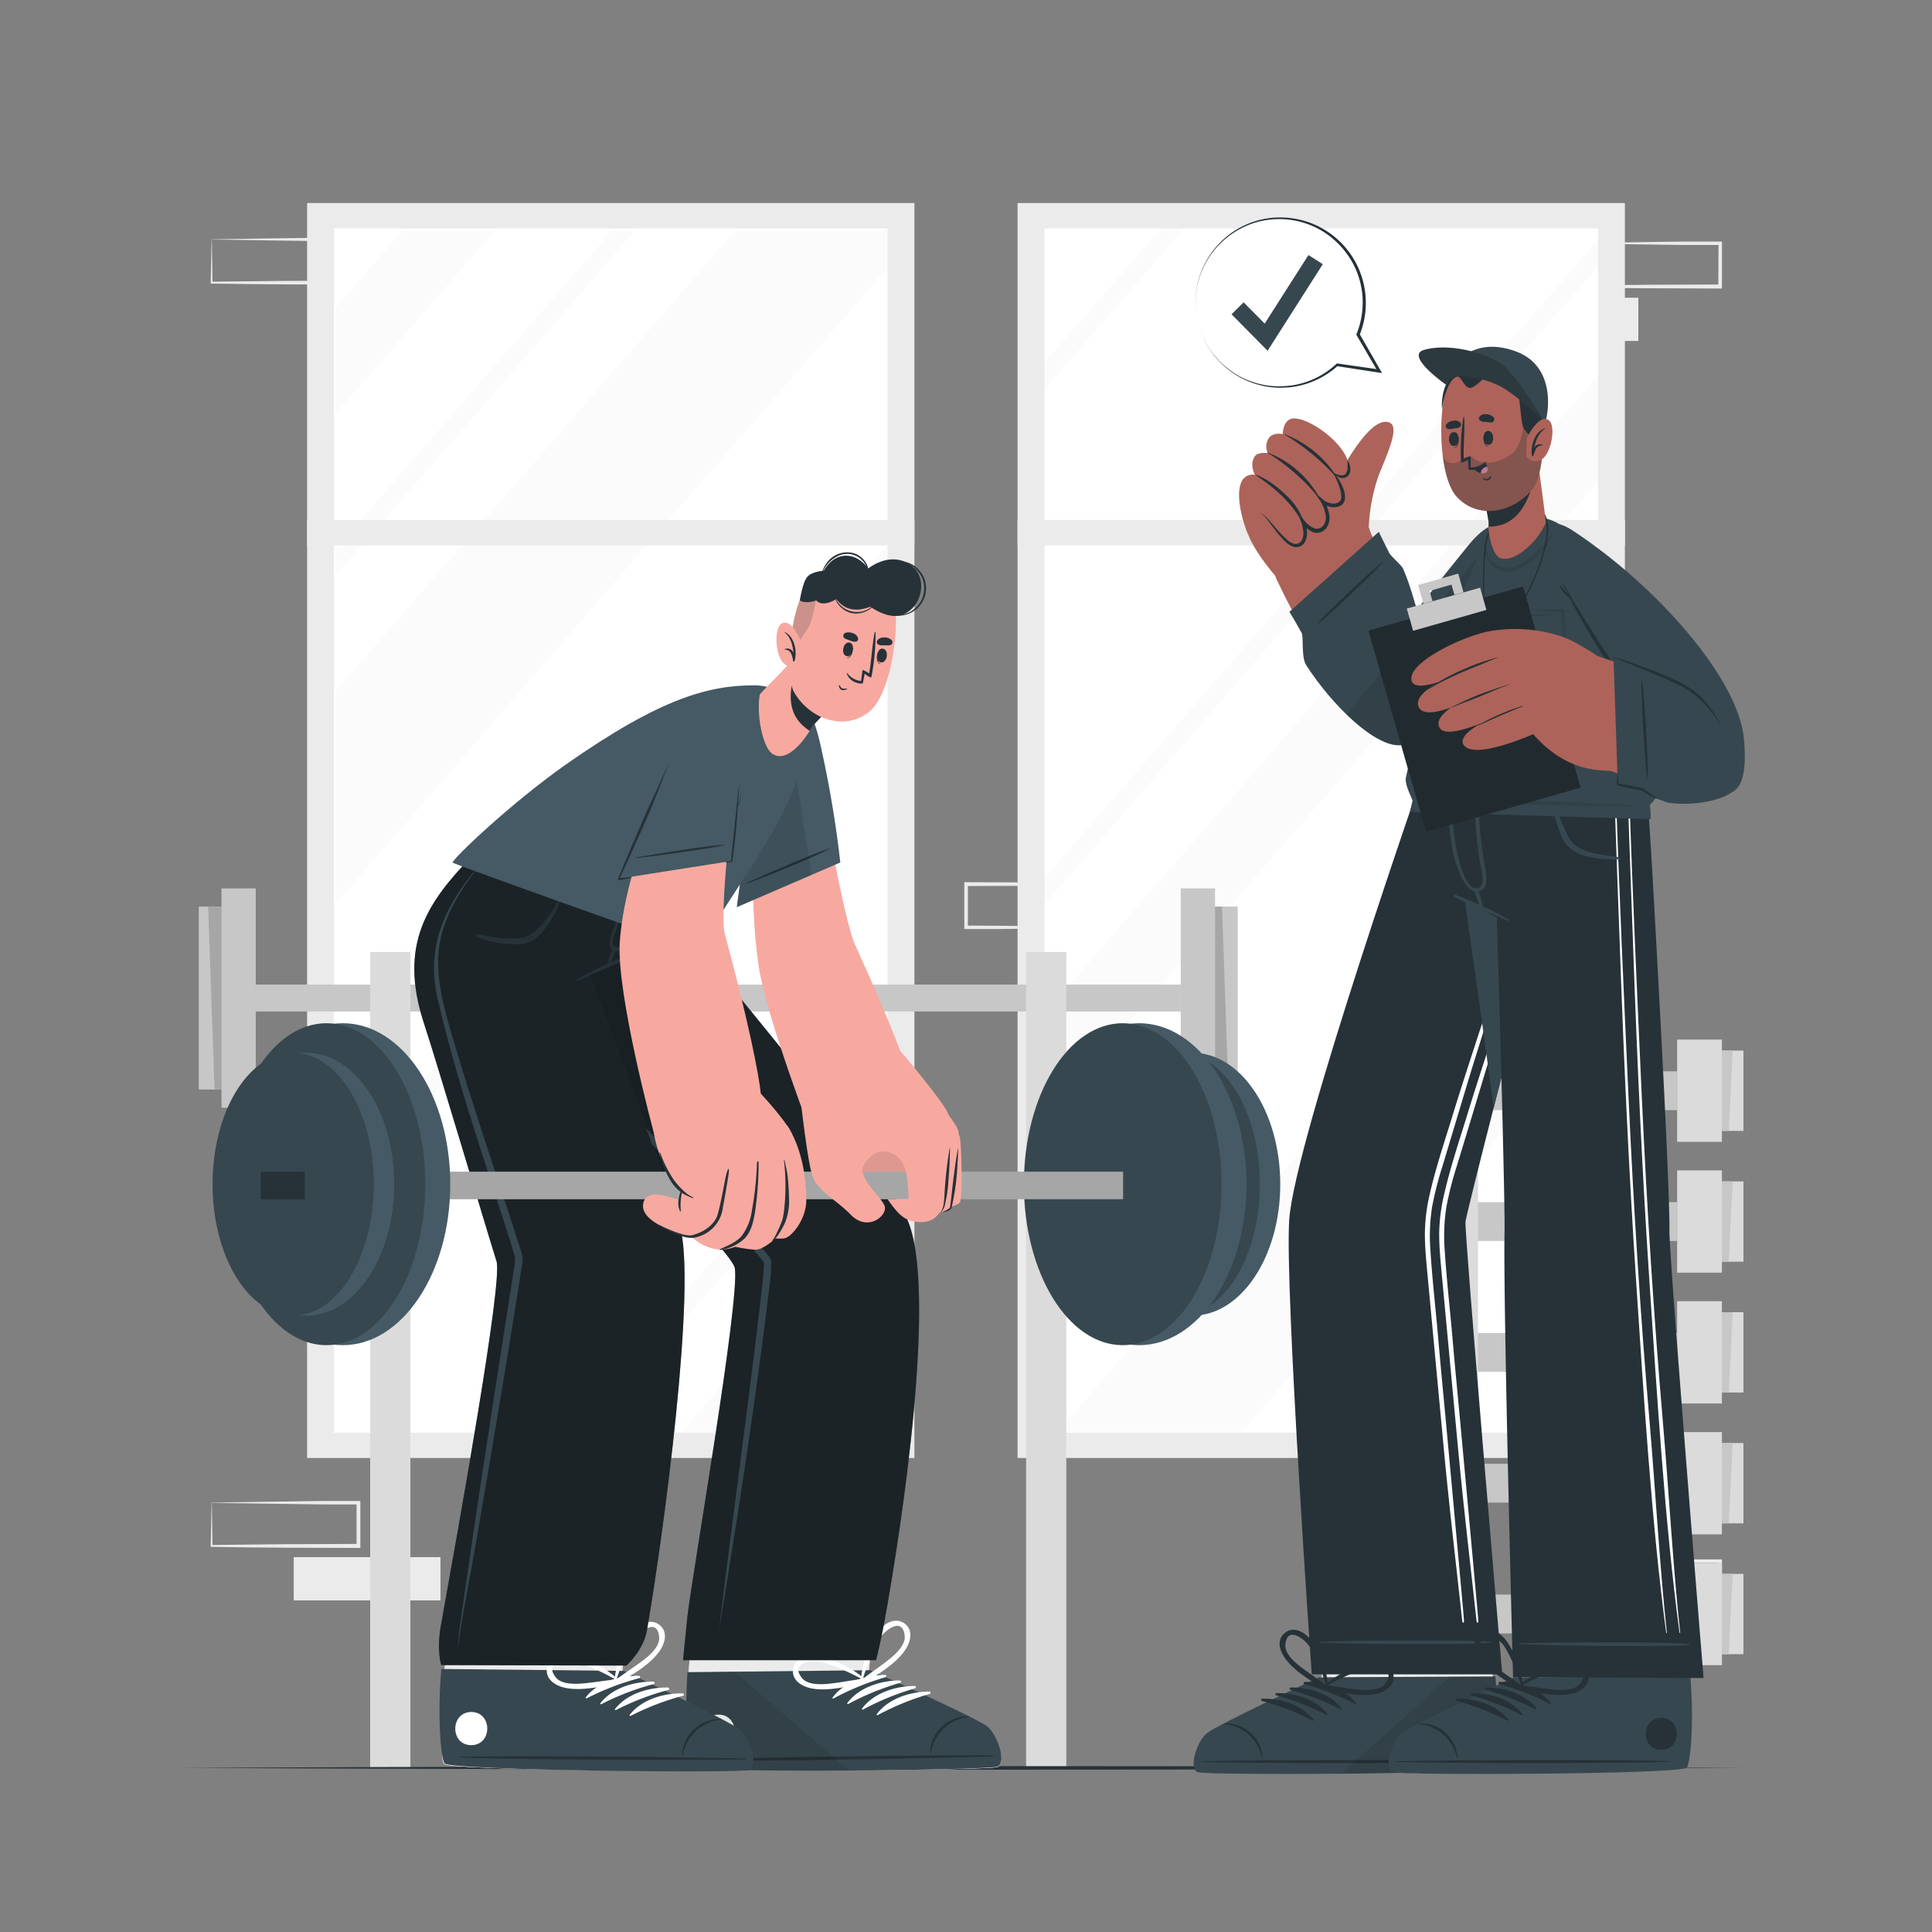 <svg xmlns="http://www.w3.org/2000/svg" viewBox="0 0 500 500"><rect x="0" y="0" width="500" height="500" fill="#808080" stroke="none"/><g id="freepik--background-complete--inject-211"><rect x="386.01" y="77.05" width="37.98" height="11.19" transform="translate(810.01 165.29) rotate(180)" style="fill:#ebebeb"></rect><path d="M407.2,62.94c6.33-.1,22.29-.36,28.41-.42l9.57,0h.46v.46l0,11.19v.5h-.5l-19-.07c-4.73,0-14.26-.14-19-.21H407v-.22l.22-11.19Zm0,0,.23,11.19-.23-.23c4.74-.06,14.26-.16,19-.2l19-.07-.5.5.05-11.19.45.46-9.41,0c-6-.06-22.34-.31-28.57-.41Z" style="fill:#ebebeb"></path><path d="M364.82,62.94c6.33-.1,22.3-.36,28.41-.42l9.58,0h.45v.46l0,11.19v.5h-.5l-19-.07c-4.73,0-14.27-.14-19-.21h-.23v-.22l.22-11.19Zm0,0,.23,11.19-.23-.23c4.74-.06,14.26-.16,19-.2l19-.07-.5.5,0-11.19.46.46-9.42,0c-6-.06-22.34-.31-28.57-.41Z" style="fill:#ebebeb"></path><path d="M54.82,61.94c6.32-.1,22.29-.36,28.4-.42l9.58,0h.46v.46l0,11.19v.5h-.5l-19-.07c-4.73,0-14.26-.14-19-.21h-.23v-.22l.23-11.19Zm0,0L55,73.13l-.22-.23c4.74-.06,14.25-.16,19-.2l19-.07-.5.5,0-11.19.46.46-9.42,0c-6-.06-22.34-.31-28.56-.41Z" style="fill:#ebebeb"></path><rect x="76" y="402.99" width="37.98" height="11.19" transform="translate(189.99 817.17) rotate(180)" style="fill:#ebebeb"></rect><path d="M54.82,388.88c6.32-.1,22.29-.36,28.4-.42l9.58,0h.46v.46l0,11.19v.5h-.5l-19-.07c-4.73,0-14.26-.14-19-.21h-.23v-.22l.23-11.19Zm0,0L55,400.07l-.22-.23c4.74-.06,14.25-.16,19-.2l19-.07-.5.5,0-11.19.46.46-9.42,0c-6-.06-22.34-.31-28.56-.41Z" style="fill:#ebebeb"></path><path d="M407.2,404c6.33-.11,22.29-.36,28.41-.42l9.57,0h.46V404l0,11.19v.5h-.5l-19-.06c-4.73-.05-14.26-.14-19-.21H407v-.22L407.2,404Zm0,0,.23,11.19-.23-.23c4.74-.07,14.26-.16,19-.2l19-.07-.5.5.05-11.19.45.45-9.41,0c-6-.06-22.34-.32-28.57-.41Z" style="fill:#ebebeb"></path><rect x="137.67" y="166.93" width="37.98" height="11.19" transform="translate(313.32 345.06) rotate(180)" style="fill:#ebebeb"></rect><rect x="271.19" y="214.73" width="37.98" height="11.19" style="fill:#ebebeb"></rect><path d="M288,240c-6.33.1-22.29.36-28.41.42l-9.57,0h-.46V240l0-11.19v-.5H250l19,.07c4.72,0,14.26.14,19,.21h.23v.22L288,240Zm0,0-.23-11.19.23.23c-4.74.06-14.26.16-19,.2l-19,.07.49-.5,0,11.19-.45-.46,9.41.05c6,.06,22.34.31,28.57.41Z" style="fill:#ebebeb"></path><rect x="79.48" y="52.55" width="157.17" height="324.78" style="fill:#ebebeb"></rect><rect x="86.43" y="59.12" width="143.27" height="311.65" style="fill:#fff"></rect><rect x="79.48" y="134.58" width="157.17" height="6.57" style="fill:#ebebeb"></rect><rect x="263.35" y="52.55" width="157.17" height="324.78" style="fill:#ebebeb"></rect><rect x="270.31" y="59.12" width="143.27" height="311.65" style="fill:#fff"></rect><rect x="263.35" y="134.57" width="157.17" height="6.58" style="fill:#ebebeb"></rect><g style="opacity:0.2"><polygon points="229.69 59.54 229.69 69.27 86.88 233.88 86.88 178.9 190.44 59.54 229.69 59.54" style="fill:#ebebeb"></polygon><polygon points="413.57 209.38 413.57 264.36 321.26 370.77 273.56 370.77 413.57 209.38" style="fill:#ebebeb"></polygon><polygon points="229.69 309.17 229.69 336.66 200.09 370.77 176.25 370.77 229.69 309.17" style="fill:#ebebeb"></polygon><polygon points="413.57 97.24 413.57 124.73 405.04 134.57 399.32 141.15 270.31 289.85 263.36 297.86 263.36 270.37 270.31 262.36 375.48 141.15 381.19 134.57 413.57 97.24" style="fill:#ebebeb"></polygon><polygon points="128.14 59.55 86.88 107.13 86.88 79.62 104.29 59.55 128.14 59.55" style="fill:#ebebeb"></polygon><polygon points="86.88 305.75 229.69 141.12 229.69 147.99 86.88 312.6 86.88 305.75" style="fill:#ebebeb"></polygon><polygon points="306.44 59.12 270.31 100.75 270.31 93.88 300.46 59.12 306.44 59.12" style="fill:#ebebeb"></polygon><polygon points="229.69 274.03 229.69 280.89 151.72 370.77 145.76 370.77 229.69 274.03" style="fill:#ebebeb"></polygon><polygon points="413.57 62.08 413.57 68.96 356.64 134.57 350.94 141.15 270.31 234.09 263.36 242.1 263.36 235.23 270.31 227.22 344.98 141.15 350.69 134.57 413.57 62.08" style="fill:#ebebeb"></polygon><polygon points="413.57 345.58 413.57 352.45 397.69 370.77 391.71 370.77 413.57 345.58" style="fill:#ebebeb"></polygon><polygon points="164.44 59.55 86.88 148.97 86.88 142.09 158.5 59.55 164.44 59.55" style="fill:#ebebeb"></polygon></g><rect x="66.19" y="254.81" width="239.39" height="6.96" style="fill:#c7c7c7"></rect><rect x="57.32" y="229.92" width="8.87" height="56.75" style="fill:#c7c7c7"></rect><rect x="51.45" y="234.62" width="5.87" height="47.34" style="fill:#c7c7c7"></rect><polygon points="57.32 281.96 55.53 281.96 53.85 234.62 57.32 234.62 57.32 281.96" style="fill:#a6a6a6"></polygon><rect x="305.58" y="229.92" width="8.87" height="56.75" transform="translate(620.03 516.58) rotate(180)" style="fill:#c7c7c7"></rect><rect x="314.45" y="234.62" width="5.87" height="47.34" transform="translate(634.77 516.58) rotate(180)" style="fill:#c7c7c7"></rect><polygon points="314.45 234.62 316.24 234.62 317.92 281.96 314.45 281.96 314.45 234.62" style="fill:#a6a6a6"></polygon><rect x="95.8" y="246.38" width="10.41" height="210.98" style="fill:#dbdbdb"></rect><rect x="265.55" y="246.38" width="10.41" height="210.98" style="fill:#dbdbdb"></rect><rect x="357.73" y="269.05" width="11.59" height="26.47" style="fill:#dbdbdb"></rect><rect x="352.16" y="271.89" width="5.57" height="20.78" style="fill:#dbdbdb"></rect><polygon points="357.73 271.89 357.73 292.68 354.95 292.68 355.97 271.89 357.73 271.89" style="fill:#c7c7c7"></polygon><rect x="434.05" y="269.05" width="11.59" height="26.47" transform="translate(879.68 564.56) rotate(180)" style="fill:#dbdbdb"></rect><rect x="445.64" y="271.89" width="5.57" height="20.78" transform="translate(896.84 564.56) rotate(180)" style="fill:#dbdbdb"></rect><polygon points="445.63 292.67 445.63 271.88 448.42 271.88 447.4 292.67 445.63 292.67" style="fill:#c7c7c7"></polygon><rect x="369.32" y="277.26" width="64.73" height="10.05" style="fill:#c7c7c7"></rect><rect x="357.73" y="302.9" width="11.59" height="26.47" style="fill:#dbdbdb"></rect><rect x="352.16" y="305.74" width="5.57" height="20.78" style="fill:#dbdbdb"></rect><polygon points="357.73 305.75 357.73 326.53 354.95 326.53 355.97 305.75 357.73 305.75" style="fill:#c7c7c7"></polygon><rect x="434.05" y="302.9" width="11.59" height="26.47" transform="translate(879.68 632.27) rotate(180)" style="fill:#dbdbdb"></rect><rect x="445.64" y="305.74" width="5.57" height="20.78" transform="translate(896.84 632.27) rotate(180)" style="fill:#dbdbdb"></rect><polygon points="445.63 326.52 445.63 305.74 448.42 305.74 447.4 326.52 445.63 326.52" style="fill:#c7c7c7"></polygon><rect x="369.32" y="311.11" width="64.73" height="10.05" style="fill:#c7c7c7"></rect><rect x="357.73" y="336.76" width="11.59" height="26.47" style="fill:#dbdbdb"></rect><rect x="352.16" y="339.6" width="5.57" height="20.78" style="fill:#dbdbdb"></rect><polygon points="357.73 339.6 357.73 360.39 354.95 360.39 355.97 339.6 357.73 339.6" style="fill:#c7c7c7"></polygon><rect x="434.05" y="336.76" width="11.59" height="26.47" transform="translate(879.68 699.98) rotate(180)" style="fill:#dbdbdb"></rect><rect x="445.64" y="339.6" width="5.57" height="20.78" transform="translate(896.84 699.98) rotate(180)" style="fill:#dbdbdb"></rect><polygon points="445.63 360.38 445.63 339.6 448.42 339.6 447.4 360.38 445.63 360.38" style="fill:#c7c7c7"></polygon><rect x="369.32" y="344.97" width="64.73" height="10.05" style="fill:#c7c7c7"></rect><rect x="357.73" y="370.61" width="11.59" height="26.47" style="fill:#dbdbdb"></rect><rect x="352.16" y="373.46" width="5.57" height="20.78" style="fill:#dbdbdb"></rect><polygon points="357.73 373.46 357.73 394.24 354.95 394.24 355.97 373.46 357.73 373.46" style="fill:#c7c7c7"></polygon><rect x="434.05" y="370.61" width="11.59" height="26.47" transform="translate(879.68 767.7) rotate(180)" style="fill:#dbdbdb"></rect><rect x="445.64" y="373.46" width="5.57" height="20.78" transform="translate(896.84 767.7) rotate(180)" style="fill:#dbdbdb"></rect><polygon points="445.63 394.24 445.63 373.45 448.42 373.45 447.4 394.24 445.63 394.24" style="fill:#c7c7c7"></polygon><rect x="369.32" y="378.82" width="64.73" height="10.05" style="fill:#c7c7c7"></rect><rect x="357.73" y="404.47" width="11.59" height="26.47" style="fill:#dbdbdb"></rect><rect x="352.16" y="407.31" width="5.57" height="20.78" style="fill:#dbdbdb"></rect><polygon points="357.73 407.31 357.73 428.1 354.95 428.1 355.97 407.31 357.73 407.31" style="fill:#c7c7c7"></polygon><rect x="434.05" y="404.47" width="11.59" height="26.47" transform="translate(879.68 835.41) rotate(180)" style="fill:#dbdbdb"></rect><rect x="445.64" y="407.31" width="5.57" height="20.78" transform="translate(896.84 835.41) rotate(180)" style="fill:#dbdbdb"></rect><polygon points="445.63 428.09 445.63 407.31 448.42 407.31 447.4 428.09 445.63 428.09" style="fill:#c7c7c7"></polygon><rect x="369.32" y="412.68" width="64.73" height="10.05" style="fill:#c7c7c7"></rect><rect x="373.8" y="269.53" width="8.71" height="187.83" style="fill:#dbdbdb"></rect><rect x="420.86" y="269.53" width="8.71" height="187.83" style="fill:#dbdbdb"></rect></g><g id="freepik--Floor--inject-211"><path d="M46.44,457.53c129.77-.61,275.35-.62,405.12,0-129.77.62-275.35.61-405.12,0Z" style="fill:#263238"></path></g><g id="freepik--character-2--inject-211"><path d="M311.19,458c2.4.78,70.86-.09,73.45-1.78,1-.63,1.44-10.61,1.65-22.69v-.38c0-2.49.08-5.05.08-7.65,0-.36,0-.71,0-1.07l-3.32-35.52-45.8.45,4.52,35.18,0,1.4.27,7.28,0,.75s-26.06,12.06-28.7,14.21S308.78,457.19,311.19,458Z" style="fill:#ad6359"></path><path d="M311.19,458c2.4.78,70.86-.09,73.45-1.78,1-.63,1.44-10.61,1.65-22.69v-.38c0-2.49.08-5.05.08-7.65,0-.36,0-.71,0-1.07l-44.6.11,0,1.4.27,7.28,0,.75s-26.06,12.06-28.7,14.21S308.78,457.19,311.19,458Z" style="fill:#ebebeb"></path><path d="M310,458.65c2.48.82,73.3.57,76-1.14,1-.65,2.05-11.57,1-23.64l-45.66.21s-26.19,12.23-28.95,14.43S307.54,457.83,310,458.65Z" style="fill:#37474F"></path><path d="M311,455.82c11.88-.34,59.79-.56,71.55,0,.09,0,.1.07,0,.08-11.76.58-59.67.42-71.55.1C310.77,456,310.77,455.82,311,455.82Z" style="fill:#263238"></path><path d="M317,446a9.5,9.5,0,0,1,7.11,2.87,9.28,9.28,0,0,1,2.68,6.33c0,.07-.13.07-.14,0a11,11,0,0,0-9.65-9C316.9,446.09,316.89,446,317,446Z" style="fill:#263238"></path><path d="M337.67,435.28c4.75-.08,10.27,1.58,13.24,5.45.11.16-.1.32-.25.24a65.51,65.51,0,0,0-13.07-5.1A.3.3,0,0,1,337.67,435.28Z" style="fill:#263238"></path><path d="M334,436.73c4.75-.09,10.27,1.57,13.23,5.45.12.15-.1.31-.24.24a65.54,65.54,0,0,0-13.07-5.11A.3.3,0,0,1,334,436.73Z" style="fill:#263238"></path><path d="M330.34,438.17c4.76-.08,10.27,1.58,13.24,5.45.11.15-.1.31-.24.24a65.86,65.86,0,0,0-13.08-5.11A.3.3,0,0,1,330.34,438.17Z" style="fill:#263238"></path><path d="M326.68,439.61c4.75-.08,10.27,1.58,13.24,5.45.11.15-.1.32-.25.24a65.51,65.51,0,0,0-13.07-5.1A.3.3,0,0,1,326.68,439.61Z" style="fill:#263238"></path><path d="M379.51,444.57c5.33,0,5.34,8.28,0,8.28S374.16,444.57,379.51,444.57Z" style="fill:#263238"></path><path d="M332.9,429.59c2.57,3.3,6.49,5.36,9.88,7.69a.58.58,0,0,0,.85-.38.13.13,0,0,0,.15-.14,25,25,0,0,0-4.36-12.14c-1.49-2.06-4.53-4-6.93-2S331.39,427.66,332.9,429.59Zm-.24-3.94c.46-5.17,5.13-1.22,6.17.35a26.12,26.12,0,0,1,1.75,3.2c1.09,2.28,1.84,4.67,2.7,7-1.59-1.25-3.28-2.34-4.92-3.53C336.4,431.29,332.41,428.5,332.66,425.65Z" style="fill:#263238"></path><path d="M360.64,433.67c-.38-3.1-3.92-3.76-6.42-3.27a24.88,24.88,0,0,0-11.48,5.88.14.14,0,0,0,0,.21.57.57,0,0,0,.36.86c4.06.62,8.34,1.78,12.47,1.13C358,438.1,361,436.6,360.64,433.67ZM349.47,437c-2-.25-4-.6-6-.78a74.12,74.12,0,0,1,6.77-3.29,27,27,0,0,1,3.46-1.15c1.83-.43,7.95-.12,4.75,4C356.69,438,351.87,437.33,349.47,437Z" style="fill:#263238"></path><path d="M347.11,459c18.63-.17,37.54-.66,38.9-1.53,1-.65,2.06-11.58,1-23.64l-11.74.05Z" style="opacity:0.1"></path><path d="M339.48,433.32h49.31s-9.91-115.17-9.52-117.18c.49-2.57,3.41-14.23,7.29-29.46,1.21-4.76,2.52-9.87,3.88-15.17,3.68-14.33,7.74-30,11.27-43.61C407,207.5,411.16,197,411.16,197H369.37S335,295.33,333.65,315.65C332.45,333.38,339.48,433.32,339.48,433.32Z" style="fill:#263238"></path><path d="M341.66,424.91c7.53-.16,5.37-.22,12.9-.29,3.69,0,27.91-.24,31.35.33a.08.08,0,0,1,0,.16c-3.44.57-27.66.35-31.35.31-7.53-.07-5.37-.13-12.9-.29A.11.11,0,0,1,341.66,424.91Z" style="fill:#37474f"></path><path d="M370,309.11c1.62-7.12,4-14.11,6.14-21.11,4.28-14.21,25.1-76.28,26.09-79.81.4-1.44.62-.65.1,1.17-1,3.68-18.17,56.35-22.5,70.78q-3.26,10.85-6.53,21.7a88.08,88.08,0,0,0-2.67,10.49,48.53,48.53,0,0,0-.44,11.23c.47,7.54,1.35,15.08,2,22.6s1.39,15.09,2.09,22.63q2.08,22.51,4.12,45c.17,1.9.34,3.8.48,5.71,0,.63-.39.59-.45,0-1.62-14.84-3.39-29.73-4.78-44.6s-2.77-29.58-4.15-44.37c-.34-3.72-.74-7.44-.74-11.17A46.62,46.62,0,0,1,370,309.11Z" style="fill:#fff"></path><path d="M373.74,309.11c1.62-7.12,4-14.11,6.14-21.11,4.28-14.21,25.1-76.28,26.09-79.81.4-1.44.62-.65.11,1.17C405,213,387.9,265.71,383.57,280.14Q380.31,291,377,301.84a88.08,88.08,0,0,0-2.67,10.49,48.53,48.53,0,0,0-.44,11.23c.48,7.54,1.35,15.08,2,22.6s1.39,15.09,2.09,22.63q2.08,22.51,4.12,45c.17,1.9.34,3.8.49,5.71,0,.63-.4.59-.46,0-1.62-14.84-3.39-29.73-4.78-44.6s-2.77-29.58-4.15-44.37c-.34-3.72-.74-7.44-.74-11.17A46.62,46.62,0,0,1,373.74,309.11Z" style="fill:#fff"></path><path d="M374.11,197c2.9,22.45,8.42,59.19,12.45,89.72,9.43-37,24.6-89.71,24.6-89.71Z" style="fill:#37474f"></path><path d="M362.18,458.63c2.4.78,70.87.16,73.46-1.52,1-.63,1.48-10.61,1.73-22.69v-.37c.06-2.49.1-5.06.11-7.65,0-.36,0-.72,0-1.08.17-17.43-1.09-35.51-1.09-35.51l-44.75.28,1.24,35.19.05,1.39.25,7.28,0,.75s-26.1,12-28.76,14.11S359.78,457.85,362.18,458.63Z" style="fill:#ad6359"></path><path d="M362.18,458.63c2.4.78,70.87.16,73.46-1.52,1-.63,1.48-10.61,1.73-22.69v-.37c.06-2.49.1-5.06.11-7.65,0-.36,0-.72,0-1.08l-44.6,0,.05,1.39.25,7.28,0,.75s-26.1,12-28.76,14.11S359.78,457.85,362.18,458.63Z" style="fill:#ebebeb"></path><path d="M360.45,458.65c2.48.82,73.3.57,76-1.14,1-.65,2.05-11.57,1-23.64l-45.66.21s-26.19,12.23-28.95,14.43S358,457.83,360.45,458.65Z" style="fill:#37474F"></path><path d="M361.45,455.82c11.88-.34,59.79-.56,71.55,0,.09,0,.1.07,0,.08-11.76.58-59.67.42-71.55.1C361.2,456,361.2,455.82,361.45,455.82Z" style="fill:#263238"></path><path d="M367.42,446a9.5,9.5,0,0,1,7.11,2.87,9.28,9.28,0,0,1,2.68,6.33c0,.07-.13.07-.14,0a11,11,0,0,0-9.65-9C367.33,446.09,367.32,446,367.42,446Z" style="fill:#263238"></path><path d="M388.1,435.28c4.75-.08,10.27,1.58,13.24,5.45.11.16-.1.32-.25.24a65.51,65.51,0,0,0-13.07-5.1A.3.3,0,0,1,388.1,435.28Z" style="fill:#263238"></path><path d="M384.44,436.73c4.75-.09,10.27,1.57,13.23,5.45.12.15-.1.31-.24.24a65.54,65.54,0,0,0-13.07-5.11A.3.3,0,0,1,384.44,436.73Z" style="fill:#263238"></path><path d="M380.77,438.17c4.76-.08,10.27,1.58,13.24,5.45.11.15-.1.31-.24.24a65.86,65.86,0,0,0-13.08-5.11A.3.3,0,0,1,380.77,438.17Z" style="fill:#263238"></path><path d="M377.11,439.61c4.75-.08,10.27,1.58,13.24,5.45.11.15-.1.32-.25.24A65.51,65.51,0,0,0,377,440.2.3.3,0,0,1,377.11,439.61Z" style="fill:#263238"></path><path d="M429.94,444.57c5.33,0,5.34,8.28,0,8.28S424.59,444.57,429.94,444.57Z" style="fill:#263238"></path><path d="M383.33,429.59c2.57,3.3,6.49,5.36,9.88,7.69a.58.58,0,0,0,.85-.38c.08,0,.16,0,.15-.14a25,25,0,0,0-4.36-12.14c-1.49-2.06-4.53-4-6.93-2S381.82,427.66,383.33,429.59Zm-.24-3.94c.46-5.17,5.13-1.22,6.17.35a26.12,26.12,0,0,1,1.75,3.2c1.09,2.28,1.84,4.67,2.7,7-1.59-1.25-3.28-2.34-4.92-3.53C386.83,431.29,382.84,428.5,383.09,425.65Z" style="fill:#263238"></path><path d="M411.07,433.67c-.38-3.1-3.92-3.76-6.42-3.27a24.88,24.88,0,0,0-11.48,5.88.14.14,0,0,0,0,.21.57.57,0,0,0,.36.86c4.06.62,8.34,1.78,12.47,1.13C408.44,438.1,411.44,436.6,411.07,433.67ZM399.9,437c-2-.25-4-.6-6-.78a74.12,74.12,0,0,1,6.77-3.29,26.61,26.61,0,0,1,3.47-1.15c1.82-.43,7.94-.12,4.74,4C407.12,438,402.3,437.33,399.9,437Z" style="fill:#263238"></path><path d="M369.65,197a161.34,161.34,0,0,0,5.54,30.49c.36,1.31.76,2.6,1.19,3.84,0,0,3.7,1.73,11,6.19,0,0,.48,16.09,1,34,.53,20.06,1.08,42.43,1,47.17-.42,17.75,2.2,115.37,2.2,115.37l49.3.21s-8.89-109-8.83-115.52c.1-10.45-2.37-56.65-4.28-90.34-1.17-20.76-2.13-31.43-2.13-31.43Z" style="fill:#263238"></path><path d="M393.16,425.29c7.53-.13,5.37-.2,12.9-.23,3.69,0,27.91-.13,31.35.46.07,0,.07.14,0,.15-3.45.56-27.67.24-31.35.19-7.54-.11-5.37-.16-12.9-.35A.11.11,0,0,1,393.16,425.29Z" style="fill:#37474f"></path><path d="M421.58,204.14c1,28.3,2,51.12,3.3,79.42s3.08,56.78,5.53,85.1c1.37,15.83,2.66,38.08,4.42,53.87,0,.11-.16.15-.17,0-3.8-28.08-5.92-62.81-7.8-91.07s-3.15-56.56-4.15-84.85c-.56-16-1-26.52-1.49-42.53C421.21,203.89,421.57,203.91,421.58,204.14Z" style="fill:#fff"></path><path d="M418.14,204.13c1,28.31,2,51.13,3.3,79.43s3.08,56.77,5.53,85.1c1.36,15.82,2.66,38.08,4.41,53.87,0,.11-.15.15-.17,0-3.79-28.09-5.92-62.81-7.79-91.07s-3.15-56.56-4.15-84.85c-.57-16-1-26.53-1.49-42.53C417.77,203.89,418.13,203.91,418.14,204.13Z" style="fill:#fff"></path><path d="M419.49,222c-1.21-.31-2.51-.41-3.75-.61-1-.16-2-.33-3-.55a13,13,0,0,1-5.27-2.22c-2.46-1.92-5.28-11.66-5.62-12.28-.59-1.06-.77-.13-.77,0,0,1.13,2.59,9.66,3.59,11.25,1.83,2.91,5.1,4.08,8.37,4.5.93.12,1.88.18,2.82.24a20.28,20.28,0,0,0,3.57,0A.16.16,0,0,0,419.49,222Z" style="fill:#37474f"></path><path d="M376.54,231.53A88.43,88.43,0,0,1,390.42,238a.15.15,0,0,1-.13.28c-4.67-2-9.44-3.93-14-6.19A.31.31,0,0,1,376.54,231.53Z" style="fill:#37474f"></path><path d="M375.13,199.49c0-.16.3-.19.3,0a154.87,154.87,0,0,0,.78,15.63c.22,2.41,2.16,15.72,6.33,14.75.7-.16,1.06-.85,1.17-1.9a16.86,16.86,0,0,0-.56-4.09c-.46-2.78-.83-5.58-1.07-8.4a76.07,76.07,0,0,1,.17-15.75.14.14,0,0,1,.27,0,143.63,143.63,0,0,0,1.27,21.74c.52,3.47,2.27,8.68-1.35,9.21s-6.08-8.19-6.53-10.58A79.46,79.46,0,0,1,375.13,199.49Z" style="fill:#37474f"></path><path d="M382.43,230.21a23,23,0,0,1,.94,2.76,6.34,6.34,0,0,1,.39,2.27c0,.15-.21.16-.29.06a8.12,8.12,0,0,1-1-2.21c-.32-.85-.65-1.7-.95-2.56A.47.47,0,0,1,382.43,230.21Z" style="fill:#37474f"></path><path d="M389.13,148c-5.75,17.88-21.06,48.22-30.09,42.13-13.51-9.12-24.41-31.38-28.76-40.39-2.44-5.05,22.19-16.64,24.35-12.05,3.08,6.52,9.46,20.12,11.8,21.89,1.24.93,8.63-12.34,14.62-18.91C389.69,131.21,391,142.29,389.13,148Z" style="fill:#ad6359"></path><path d="M323,138.22c1.86,5.35,9.95,14.78,12.77,16.31s19.46-11.18,19.4-14.47-7.85-21.31-12.74-24.38S321,132.69,323,138.22Z" style="fill:#ad6359"></path><path d="M354.24,136.34a46.6,46.6,0,0,1,2.6-13.4c2-5.08,5.5-12.39,2.81-13.56-5.52-2.41-14.3,15.84-14.3,15.84s-2.58,8.68,2.68,11.54A6,6,0,0,0,354.24,136.34Z" style="fill:#ad6359"></path><path d="M349,121.91c-.62,2.93-3.72.52-3.72.52s3.63,4.55,1.82,7.33-5.4-.38-5.66-.59c.19.24,3.41,4.51,1.31,7.11s-5.33-1-5.53-1.22c.11.29,1.47,4.08-.58,5.69-3.52,2.77-7.26-6.82-10.64-8.14,0,0-2.89,5.47-3,5.61s-3.75-9.06-1.71-13.52a3.12,3.12,0,0,1,3.47-1.81s-1.53-2.79.07-4.89c.82-1.08,3.27-.73,3.27-.73a3.92,3.92,0,0,1,.4-4.06c1.22-1.43,3.49-.85,3.49-.85s-.07-2.69,1.65-3.75C337.07,106.48,350.3,115.63,349,121.91Z" style="fill:#ad6359"></path><path d="M332.33,112.4s0-.1,0-.08a28,28,0,0,1,13.07,10.23c.1.15-.11.37-.25.23A57,57,0,0,0,332.33,112.4Z" style="fill:#263238"></path><path d="M328,117.2s0-.12.06-.09a26.09,26.09,0,0,1,13.57,12c.09.19,0,.46-.14.25C339.34,125.76,332.53,119.78,328,117.2Z" style="fill:#263238"></path><path d="M337.26,135.53C334.34,130.17,330,126.3,325,123a.07.07,0,0,1,.07-.11c2.91,1,5.9,3.42,8.06,5.54a16,16,0,0,1,4.37,7C337.48,135.53,337.33,135.64,337.26,135.53Z" style="fill:#263238"></path><path d="M345.36,122.44c.12.18-.28.15-.17.34.48.77,2.91,5.68,1.5,7-1.14,1.08-3.38.3-4.12-.34l-1.87-1.6,1.2,2.16a10.21,10.21,0,0,1,1.13,3.05,3.59,3.59,0,0,1-.51,2.9,2.06,2.06,0,0,1-2.49.72,6.18,6.18,0,0,1-2.44-1.93l-1.83-2.26,1,2.72a9.5,9.5,0,0,1,.53,2.36,3.89,3.89,0,0,1-.36,2.22,1.87,1.87,0,0,1-1.69,1,4.2,4.2,0,0,1-2.05-1,34.61,34.61,0,0,1-3.47-3.67c-.56-.65-1.12-1.3-1.71-1.92a6.1,6.1,0,0,0-2-1.55,6.7,6.7,0,0,1,1.85,1.71c.53.66,1,1.34,1.55,2a26.92,26.92,0,0,0,3.35,3.93,4.73,4.73,0,0,0,2.41,1.31,2.6,2.6,0,0,0,2.55-1.33,4.78,4.78,0,0,0,.52-2.74,10.36,10.36,0,0,0-.55-2.63l-.85.46a7.26,7.26,0,0,0,2.86,2.32,3,3,0,0,0,2,.09,3.37,3.37,0,0,0,1.61-1.18,4.55,4.55,0,0,0,.64-3.66,10.5,10.5,0,0,0-1.29-3.35l-.67.56c1,.77,3.38,1.92,5.35.46C349.62,128.32,346.07,123.31,345.36,122.44Z" style="fill:#263238"></path><path d="M345.26,122.43A6,6,0,0,0,347,123a1.36,1.36,0,0,0,1.32-.48,2.81,2.81,0,0,0,.43-1.55c0-.61,0-1.24,0-1.9a4.86,4.86,0,0,1,.69,1.86A2.82,2.82,0,0,1,349,123a2,2,0,0,1-1,.65,2.14,2.14,0,0,1-1.13,0A3.24,3.24,0,0,1,345.26,122.43Z" style="fill:#263238"></path><path d="M356.83,137.64l-23.13,20.7s1.34,2.14,3.19,5.52c.49.9-.15,6.24,1.13,8.25,6.6,10.28,18,21.53,24.68,20.73,10.64-1.27,23.07-29.72,27.12-41.87s-.22-21.59-9.79-9.86-12.93,16.48-13.3,16.38-1.31-5-3.56-10.2c-.55-1.26-3.18-3.15-3.71-4.32C359,142.06,356.83,137.64,356.83,137.64Z" style="fill:#37474F"></path><path d="M366.41,156.86a71.74,71.74,0,0,1,3.72,8.81c.54,1.48,1,3,1.47,4.5a34.26,34.26,0,0,1,1.13,4.57s-.07.06-.1,0c-.63-1.44-1.16-2.95-1.67-4.43s-1.07-3-1.58-4.46c-1-3-2.17-5.94-3.11-9C366.24,156.82,366.37,156.78,366.41,156.86Z" style="fill:#263238"></path><path d="M357.72,145.45c-1.18.94-2.29,2-3.41,3s-2.24,2-3.34,3.05c-2.2,2.07-4.39,4.14-6.56,6.25-.59.57-1.18,1.15-1.76,1.74s-1.17,1.33-1.8,2c-.05,0,0,.12.08.08.55-.5,1.17-.92,1.73-1.41s1.15-1,1.72-1.54q1.67-1.53,3.32-3.07c2.2-2.06,4.4-4.14,6.54-6.27,1.2-1.2,2.45-2.38,3.59-3.66C357.9,145.49,357.8,145.39,357.72,145.45Z" style="fill:#263238"></path><path d="M348.46,184.88c5.1,5,10.44,8.42,14.24,8,10.64-1.27,23.07-29.72,27.12-41.87,2.33-7,1.91-13.1-.71-14.77Z" style="opacity:0.1"></path><path d="M364.87,210.11,427.18,212a19.81,19.81,0,0,0-.2-3.61c0-.19,3.25-2.93,2.73-5.79-3.06-16.7-14.68-52.7-23.74-64.73-4.54-6-16.77-5.6-21.35,2.19-6.33,10.75-17.1,44.16-20.76,61.09-.43,2,1.7,5.51,1.69,6.14Z" style="fill:#37474F"></path><path d="M409.25,203.47l-4.36-9.85.17.09a7.52,7.52,0,0,1-4.78-.91,9.54,9.54,0,0,1-3.44-3.47l-.33-.51c-.1-.18-.18-.37-.28-.55l-.53-1.11c-.27-.77-.58-1.53-.8-2.31s-.42-1.57-.56-2.37l-.4-2.41.31.29-15.35-.44.38-.34a27.87,27.87,0,0,1-.57,3.77,22.33,22.33,0,0,1-1.13,3.65,12.73,12.73,0,0,1-1.94,3.34,8.08,8.08,0,0,1-3.14,2.33l.23-.27-2.29,9.92-.33-.42c6.47.2,12.95.47,19.46.75Zm0,0-19.47-.4c-6.53-.13-13.11-.27-19.69-.47l-.43,0,.1-.41,2.24-9.94,0-.19.19-.08a7.11,7.11,0,0,0,2.81-2.12,12.42,12.42,0,0,0,1.83-3.14,21.07,21.07,0,0,0,1.11-3.51,27,27,0,0,0,.57-3.66l0-.35h.34l15.35.53h.27l0,.27.35,2.37c.13.78.35,1.55.52,2.33s.49,1.51.74,2.26l.5,1.08c.08.18.16.36.25.53l.31.51a9.16,9.16,0,0,0,3.24,3.36,7.29,7.29,0,0,0,4.51,1l.13,0,0,.11Z" style="opacity:0.1"></path><path d="M367.67,206.8c18.93-.06,38,.56,56.87,1.84-18.94.06-38-.55-56.87-1.84Z" style="opacity:0.1"></path><path d="M394.44,158c3.45-.17,6.9-.27,10.35-.34.2,2.57.38,5.13.49,7.71,0,.31.06,1.1.05,1.39a1.74,1.74,0,0,1,0,.61.87.87,0,0,1-.25.36,23,23,0,0,1-4.6,3c-.33.15-.95.5-1.46.29a18.6,18.6,0,0,1-3.71-2.63A5.55,5.55,0,0,1,394,167a20.9,20.9,0,0,1-.09-4.1l.19-3.7v-.3h.3c3,0,5.95.12,8.93.25-3,.17-5.95.29-8.93.38l.31-.3c0,2.11-.09,5.27.08,7.31,0,.13,0,.11.07.2a20,20,0,0,0,2.39,2,11,11,0,0,0,2.06,1.29,24.13,24.13,0,0,0,5.06-3c0-3-.22-6.06-.27-9.06l.34.32c-3.35-.07-6.69-.17-10-.34Z" style="opacity:0.1"></path><path d="M406.93,137.25c21.76,14.25,42.9,38.34,44.38,53.8,1.46,15.26-4,14.23-5.5,14.27-9.28.19-33.34-38.63-41.51-55.36C396.84,134.7,401.55,133.72,406.93,137.25Z" style="fill:#37474F"></path><path d="M432.52,194.45c-1.24-1.84-2.5-3.64-3.71-5.49l-3.68-5.51c-2.43-3.68-4.89-7.34-7.26-11.06s-4.8-7.39-7.15-11.13c-1.18-1.86-2.34-3.73-3.47-5.63s-2.25-3.79-3.34-5.71a119.19,119.19,0,0,0,6.1,11.77c2.21,3.83,4.58,7.56,7,11.29s4.91,7.35,7.49,10.94S429.67,191.06,432.52,194.45Z" style="fill:#263238"></path><path d="M406.5,154.85a16.9,16.9,0,0,0-1.43-1.88c-.25-.3-.5-.6-.77-.88s-.52-.59-.82-.86a5.91,5.91,0,0,0,1.19,2.08A6.47,6.47,0,0,0,406.5,154.85Z" style="fill:#263238"></path><path d="M384.07,139.27c.82,10,8.14,9.21,14,3.23a18.41,18.41,0,0,0,4.1-5.6,14.92,14.92,0,0,1-3.54,6.13c-2.38,2.58-5.68,5.26-9.46,4.86-4-.52-5.53-5.2-5.08-8.62Z" style="opacity:0.1"></path><path d="M384.63,171.36a151.35,151.35,0,0,0,11.69-20.44A46.12,46.12,0,0,0,400,139.8c1.43-7.41-3-11.41-9.83-7.49-5.78,3.28-5.76,9.59-6,15.48-.21,7.85.07,15.72.44,23.57Zm0,0c-.58-7.84-1-15.71-.78-23.58.17-6.06.16-12.43,6.08-15.87,7.14-4.19,12.06.17,10.49,8-2.51,11.6-9.24,21.8-15.79,31.49Z" style="fill:#263238"></path><path d="M384.15,171.73a.51.51,0,0,0,.58.43.52.52,0,0,0,.43-.59.51.51,0,1,0-1,.16Zm.25,0a.26.26,0,1,1,.29.21A.25.25,0,0,1,384.4,171.69Z" style="fill:#37474f"></path><path d="M384.11,175.76s2.27-.86,2-2.61c-.12-.75,0-1.45-.53-1.63a5.92,5.92,0,0,0-1.42.17,2.24,2.24,0,0,0-1.33.71c-1.09,1.07-.24,4.86,0,6.36l1.71-.26Z" style="fill:#37474f"></path><path d="M385.54,175.54s2.27-.86,2-2.62-2.19-1.81-3.28-.74-.24,4.85,0,6.36l1.09-.17Z" style="fill:#455a64"></path><polygon points="382.56 173.76 383.45 173.62 383.51 173.14 382.62 173.28 382.56 173.76" style="fill:#263238"></polygon><path d="M388.22,144.41c3.69,1.4,9.78-4.23,11.81-9.09.14-.33-1.63-12.78-1.89-15.3-.06-.52-15.43,5.5-15.43,5.5a40.36,40.36,0,0,1,2.54,9.54,4.52,4.52,0,0,1,0,1v.18C385.13,138.28,386.32,143.7,388.22,144.41Z" style="fill:#ad6359"></path><path d="M385.25,136.28a10.33,10.33,0,0,0,1.63-.09c8.29-1.05,10.2-11.53,10.65-16.1-2.86.75-14.83,5.43-14.83,5.43a40.15,40.15,0,0,1,2.55,9.54,4.52,4.52,0,0,1,0,1C385.26,136.15,385.24,136.21,385.25,136.28Z" style="fill:#263238"></path><path d="M397.51,100.23c2.67,5.26,2.58,21.83-.74,26.11-4.81,6.21-14.11,8.36-19.74,2.25-5.45-5.92-4.95-27.52-1.11-31.55C381.58,91.09,393.55,92.46,397.51,100.23Z" style="fill:#ad6359"></path><path d="M384,112.69s.09,0,.09.1c0,1.11.11,2.4,1.12,2.77,0,0,0,.07,0,.06C384,115.45,383.77,113.74,384,112.69Z" style="fill:#263238"></path><path d="M385,111.52c1.8-.13,1.93,3.47.27,3.6S383.48,111.64,385,111.52Z" style="fill:#263238"></path><path d="M377.4,113s-.08,0-.08.1c.08,1.11,0,2.4-1,2.81,0,0,0,.07,0,.06C377.54,115.7,377.66,114,377.4,113Z" style="fill:#263238"></path><path d="M376.36,111.82c-1.8-.07-1.8,3.54-.13,3.6S377.87,111.88,376.36,111.82Z" style="fill:#263238"></path><path d="M385.92,109.33a14.58,14.58,0,0,1-1.47-.13,2.33,2.33,0,0,1-1.48-.41.76.76,0,0,1-.12-.92,1.9,1.9,0,0,1,1.8-.67,2.77,2.77,0,0,1,1.85.76A.81.81,0,0,1,385.92,109.33Z" style="fill:#263238"></path><path d="M375,111.06c.51,0,1-.12,1.47-.18a2.43,2.43,0,0,0,1.46-.48.77.77,0,0,0,.08-.93,1.88,1.88,0,0,0-1.82-.59,2.74,2.74,0,0,0-1.82.84A.81.81,0,0,0,375,111.06Z" style="fill:#263238"></path><path d="M385.77,123.19c-.25.28-.49.66-.89.72a2.84,2.84,0,0,1-1.22-.19s-.07,0,0,.06a1.48,1.48,0,0,0,1.45.5,1.18,1.18,0,0,0,.81-1C385.89,123.17,385.8,123.15,385.77,123.19Z" style="fill:#263238"></path><path d="M384.57,119.58a3.78,3.78,0,0,1-2.41,1.87,4.74,4.74,0,0,1-1.36.16,1.11,1.11,0,0,1-.26,0l-.25,0a.28.28,0,0,1-.24-.23h0v-.12h0v-.1c-.09-.86-.1-2.17-.1-2.17-.3.18-1.85,1-1.85.57a57,57,0,0,1,.64-11.59c0-.12.2-.1.2,0,.19,3.58-.25,7.16-.12,10.76a6.46,6.46,0,0,1,1.75-.67c.12,0,0,2.53,0,2.91a.1.1,0,0,0,0,0,5.3,5.3,0,0,0,3.84-1.5C384.54,119.42,384.63,119.49,384.57,119.58Z" style="fill:#263238"></path><path d="M381.39,121.34a4.23,4.23,0,0,0,1.81,1.11,1.89,1.89,0,0,0,1.15,0c.8-.31.74-1.07.51-1.7a4.62,4.62,0,0,0-.47-1A5.43,5.43,0,0,1,381.39,121.34Z" style="fill:#263238"></path><path d="M383.2,122.45a1.89,1.89,0,0,0,1.15,0c.8-.31.74-1.07.51-1.7A2,2,0,0,0,383.2,122.45Z" style="fill:#ff9bbc"></path><path d="M399.3,115.9c-.27,4.51-1.1,8.6-2.53,10.44-4.81,6.2-14.11,8.36-19.73,2.25-1.89-2-3.06-6-3.63-10.35,2.2,3.56,5.59.21,5.59.21l1.95-.24c2.51,2.87,8.12,1.28,10.75-1.13,1.92-1.75,2.64-7,2.64-7Z" style="fill:#263238;opacity:0.3"></path><path d="M399.61,113.71c-2.31,1-4.56-1.63-5.36-3s-.78-9.84-2.23-11.93-4.09-3-6-2.18-4.11,3.74-5.58,3.79-2.22-3-3.23-2.92c-2.22.29-3.88,6.07-4,8.56,0,0-1.39-10.44,9.15-12.74,10.28-2.25,14.53,4.46,15.84,7.48C400.74,106.5,399.61,113.71,399.61,113.71Z" style="fill:#263238"></path><path d="M375,96.53c1.65-.18,10.54,1.23,14.32,3.47s10.16,8.92,10.49,9.27,4.05-14.12-7.53-18.34C379.7,86.34,375,96.53,375,96.53Z" style="fill:#37474F"></path><path d="M399.23,108.58s-6.55-11.41-10.62-14.35-13.71-5.54-20.11-3.65c-5,1.47,5.76,9,5.76,9a3.33,3.33,0,0,1,2.14-2.05c3.1-.79,8.59.83,11.65,2.32C391.89,101.76,399.23,108.58,399.23,108.58Z" style="fill:#37474F"></path><path d="M399.23,108.58s-6.55-11.41-10.62-14.35-13.71-5.54-20.11-3.65c-5,1.47,5.76,9,5.76,9a3.33,3.33,0,0,1,2.14-2.05c3.1-.79,8.59.83,11.65,2.32C391.89,101.76,399.23,108.58,399.23,108.58Z" style="opacity:0.2"></path><path d="M395.09,113.5s2.71-5.83,5.3-5,1.18,8.89-1.41,10.4a2.85,2.85,0,0,1-4-.84Z" style="fill:#ad6359"></path><path d="M399.93,110.83s.06,0,0,.08c-1.8,1.12-2.5,3.1-2.89,5.09a1.57,1.57,0,0,1,2.25-.83c.06,0,0,.11,0,.11a1.75,1.75,0,0,0-1.8.94,8.49,8.49,0,0,0-.64,1.7c-.06.19-.39.15-.36-.06v0C396,115.35,397.31,111.55,399.93,110.83Z" style="fill:#263238"></path><rect x="360.8" y="156.44" width="41.62" height="54.19" transform="translate(-35.77 112.07) rotate(-15.97)" style="fill:#37474F"></rect><rect x="360.8" y="156.44" width="41.62" height="54.19" transform="translate(-35.77 112.07) rotate(-15.97)" style="opacity:0.4"></rect><rect x="364.52" y="154.65" width="19.73" height="5.98" transform="translate(-28.87 108.63) rotate(-15.9)" style="fill:#c7c7c7"></rect><polygon points="378.74 153.29 376.4 153.95 375.65 151.3 369.97 152.92 370.73 155.57 368.39 156.24 367.02 151.41 377.4 148.45 378.74 153.29" style="fill:#c7c7c7"></polygon><path d="M448.54,204.56c-6.26,2.94-16,.39-42-8.47-3.59-1.23-1.75-28.9,2.15-27.79,4.91,1.4,23.69,7.9,25,8.55C444.81,182.33,452.79,202.57,448.54,204.56Z" style="fill:#ad6359"></path><path d="M418.62,173.42s-8.65-6.58-14.27-8.63A38.45,38.45,0,0,0,386,163.27c-6.63,1-21.94,8.13-20.67,12.9,1.16,4.31,16.44-3.73,16.44-3.73s-16.93,5.63-14.59,10.57,19.55-5.4,19.55-5.4-17.27,6.17-14.05,10.88c2.44,3.56,18.56-4.93,18.56-4.93s-14.81,5.41-12.47,9.18c2.6,4.16,18-2.74,18-2.74,7.58,8.58,14.87,9.39,20,9.49C418,199.51,418.62,173.42,418.62,173.42Z" style="fill:#ad6359"></path><path d="M387.54,170.12c-2,.59-4.06,1.17-6,1.94s-3.89,1.6-5.76,2.54a36,36,0,0,0-6.94,4.37c4-2.77,11-5.62,12.92-6.38s3.87-1.63,5.82-2.4C387.62,170.18,387.58,170.11,387.54,170.12Z" style="fill:#263238"></path><path d="M390.43,177.13c-2.54.86-5.09,1.62-7.59,2.6s-4.77,2.11-7.18,3.25c-.19.09-.08.16.11.08,2.46-1,4.81-1.82,7.28-2.83s4.91-2.12,7.4-3C390.49,177.17,390.47,177.11,390.43,177.13Z" style="fill:#263238"></path><path d="M394,182.69a60,60,0,0,0-11.3,4.87c-.18.1,0,.17.16.09,3.73-1.69,6.64-3,11.18-4.82C394.1,182.8,394.08,182.67,394,182.69Z" style="fill:#263238"></path><path d="M417.57,170.06l1.11,33s2.32.56,6.42,1.3c0,0,4.66,3.12,6.91,3.42,7.17.95,15-1,17-3.53,3.85-5-4.83-21.55-12.5-26.5C433.3,175.66,417.57,170.06,417.57,170.06Z" style="fill:#37474F"></path><path d="M417.61,171.16l0-1.1-.07.06c2.64,1.06,5.3,2.11,7.93,3.21s5.26,2.17,7.82,3.39a31.53,31.53,0,0,1,3.73,2,24.47,24.47,0,0,1,3.29,2.63,26.89,26.89,0,0,1,5.07,6.78,22.44,22.44,0,0,0-4.64-7.21,20.19,20.19,0,0,0-3.31-2.8,35.23,35.23,0,0,0-3.79-2.1c-2.61-1.21-5.26-2.27-7.94-3.28s-5.39-1.9-8.13-2.71l-.08,0v.08Z" style="fill:#263238"></path><path d="M424.82,176.08c-.05,1.65,0,3.31.09,5s.12,3.3.21,5c.18,3.3.37,6.6.61,9.9q.09,1.35.21,2.7c.09,1,.29,1.92.37,2.88a.06.06,0,0,0,.12,0c0-.81.06-1.62.05-2.44s-.05-1.68-.09-2.52c-.07-1.65-.14-3.3-.23-4.95-.17-3.3-.36-6.6-.64-9.9-.16-1.86-.27-3.74-.53-5.58A.09.09,0,0,0,424.82,176.08Z" style="fill:#263238"></path><path d="M418.58,200.1c.15,1,.27,1.94.34,2.92l-.19-.23a61.08,61.08,0,0,1,6.58,1.26,31.34,31.34,0,0,0,4.66,3,16,16,0,0,1-5.08-2.47,58.3,58.3,0,0,1-6.26-1.36l-.19,0c0-1,.06-2.07.14-3.11Z" style="fill:#263238"></path></g><g id="freepik--character-1--inject-211"><path d="M258.09,457.31c-2.52.86-74.89,1.41-77.67-.31-1-.65-1.75-11.18-2.23-23.94-.1-2.75,5.66-47.07,5.66-47.07l46-.5-5,47.08s27.81,12.19,30.65,14.4S260.61,456.44,258.09,457.31Z" style="fill:#f7a9a0"></path><path d="M258.09,457.31c-2.52.86-74.9,1.41-77.67-.31-1-.65-1.75-11.19-2.23-23.94,0-.63.26-3.38.7-7.28h46.68l-.72,6.79s27.81,12.18,30.64,14.4S260.61,456.44,258.09,457.31Z" style="fill:#ebebeb"></path><path d="M258.09,457.22c-2.56.89-75.9,1.76-78.72,0-1.07-.65-2.31-11.94-1.45-24.46l47.29-.51s27.31,12.25,30.2,14.48S260.64,456.33,258.09,457.22Z" style="fill:#37474F"></path><path d="M257,454.3c-12.3-.16-61.92.37-74.09,1.15-.1,0-.1.08,0,.08,12.19.42,61.8-.51,74.09-1C257.26,454.49,257.26,454.3,257,454.3Z" style="fill:#263238"></path><path d="M250.66,444.17a9.91,9.91,0,0,0-7.32,3.09,9.65,9.65,0,0,0-2.67,6.6c0,.07.14.07.15,0a11.41,11.41,0,0,1,9.84-9.53C250.76,444.32,250.76,444.17,250.66,444.17Z" style="fill:#263238"></path><path d="M229.08,433.46c-4.93,0-10.61,1.79-13.62,5.86-.12.15.11.32.25.24a68,68,0,0,1,13.46-5.5A.31.31,0,0,0,229.08,433.46Z" style="fill:#fff"></path><path d="M232.89,434.9c-4.92,0-10.6,1.79-13.61,5.85-.12.16.11.32.25.24A68.28,68.28,0,0,1,233,435.5.31.31,0,0,0,232.89,434.9Z" style="fill:#fff"></path><path d="M236.71,436.33c-4.92,0-10.61,1.8-13.62,5.86-.11.15.11.32.26.24a67.84,67.84,0,0,1,13.45-5.49A.31.31,0,0,0,236.71,436.33Z" style="fill:#fff"></path><path d="M240.53,437.77c-4.93,0-10.61,1.79-13.62,5.85-.12.16.11.32.25.25a67.72,67.72,0,0,1,13.46-5.5A.31.31,0,0,0,240.53,437.77Z" style="fill:#fff"></path><path d="M185.9,443.74c-5.52.08-5.4,8.66.13,8.58S191.43,443.66,185.9,443.74Z" style="fill:#fff"></path><path d="M234.24,420.26c-2.52-2-5.63,0-7.14,2.19a25.72,25.72,0,0,0-4.32,12.63.12.12,0,0,0,.15.14.6.6,0,0,0,.89.39c3.48-2.46,7.5-4.67,10.11-8.13C235.46,425.46,236.62,422.19,234.24,420.26Zm-5.91,10.54c-1.68,1.25-3.41,2.41-5.05,3.73A77.54,77.54,0,0,1,226,427.2a27.31,27.31,0,0,1,1.76-3.34c1.05-1.63,5.83-5.81,6.38-.46C234.42,426.35,230.33,429.3,228.33,430.8Z" style="fill:#fff"></path><path d="M210.57,437.05c4.29.61,8.7-.66,12.9-1.36a.61.61,0,0,0,.36-.91.12.12,0,0,0,0-.2,25.74,25.74,0,0,0-12-5.91c-2.6-.47-6.26.27-6.61,3.48C204.94,435.2,208.07,436.7,210.57,437.05Zm-3-2.76c-3.38-4.18,3-4.6,4.85-4.18a28.34,28.34,0,0,1,3.6,1.13,76.91,76.91,0,0,1,7.07,3.3c-2.08.22-4.13.61-6.21.91C214.41,435.8,209.43,436.59,207.57,434.29Z" style="fill:#fff"></path><path d="M219.68,458.21c-19.29.12-38.88-.09-40.31-1-1.08-.65-2.31-11.95-1.45-24.46l12.16-.13Z" style="opacity:0.1"></path><path d="M133.83,221.94s-14.15,18.78-7.34,30.14c16.8,28,62.82,70.74,63.69,76.14,1.35,8.42-11.18,80-12.29,90.25-.61,5.66-1.11,11.19-1.11,11.19h49.95s1.13-4.45,2.07-9.53c4.63-25.11,13.89-86.79,6-104.53C228,300.25,182,248.32,173.4,234.79c-1.44-2.25,1.11-13,1.11-13Z" style="fill:#37474F"></path><path d="M133.83,221.94s-14.15,18.78-7.34,30.14c16.8,28,62.82,70.74,63.69,76.14,1.35,8.42-11.18,80-12.29,90.25-.61,5.66-1.11,11.19-1.11,11.19h49.95s1.13-4.45,2.07-9.53c4.63-25.11,13.89-86.79,6-104.53C228,300.25,182,248.32,173.4,234.79c-1.44-2.25,1.11-13,1.11-13Z" style="opacity:0.5"></path><path d="M186,422.63c3.39-28.54,8.08-61.93,11.32-90.33a55.71,55.71,0,0,0,.4-5.57c-2.44-3.35-7-7.55-9.9-10.67-16.25-16.76-32.82-33.5-46.06-52.83-4.4-6.81-9.15-14.07-10.08-22.3,0-3.55,1.3-6.94,2.62-10.18q1.36-3.24,3-6.32a55.47,55.47,0,0,0-4.88,13.06,12.3,12.3,0,0,0,.34,6.8c3.71,11.05,11.22,20.33,18.39,29.38q4.44,5.4,9.12,10.59c9.28,10.48,19.08,20.46,28.93,30.42,3.31,3.41,6.62,6.58,9.66,10.31a3.61,3.61,0,0,1,.73,1.33,42.49,42.49,0,0,1-.41,6.18c-3.47,29.23-8.42,61.09-13.21,90.13Z" style="fill:#37474F"></path><path d="M176.49,311.73c-15.17-16.34-38.93-41.19-50-59.65-6.8-11.36,7.34-30.14,7.34-30.14l20-.08Z" style="opacity:0.1"></path><path d="M193.58,457.82c-2.5.83-75.84.44-78.57-1.28a1,1,0,0,1-.28-.43c-.86-2.18.48-11.52.16-22.95,0-.73,6.45-45.83,6.45-45.83l45.14-.07L161,433.09s27.35,12.29,30.13,14.5S196.07,457,193.58,457.82Z" style="fill:#f7a9a0"></path><path d="M193.58,457.82c-2.51.83-75.84.44-78.57-1.28a1,1,0,0,1-.28-.43c-.86-2.18.48-11.52.16-22.95,0-.22.44-3.51,1.1-8.23h46l-1,8.16s27.35,12.29,30.13,14.5S196.07,457,193.58,457.82Z" style="fill:#ebebeb"></path><path d="M193.83,458.08c-2.57.83-75.91.14-78.7-1.66-1-.67-2-12-.92-24.49l47.28.5s27.06,12.83,29.89,15.13S196.4,457.24,193.83,458.08Z" style="fill:#37474F"></path><path d="M192.81,455.13c-12.29-.42-61.91-.94-74.09-.42-.1,0-.1.07,0,.08,12.18.68,61.8.8,74.1.54C193.07,455.33,193.07,455.14,192.81,455.13Z" style="fill:#263238"></path><path d="M186.69,444.87a9.9,9.9,0,0,0-7.38,2.94,9.48,9.48,0,0,0-2.81,6.54c0,.07.13.07.15,0a11.4,11.4,0,0,1,10-9.32A.08.08,0,0,0,186.69,444.87Z" style="fill:#263238"></path><path d="M165.34,433.7c-4.92-.11-10.64,1.57-13.74,5.57-.12.15.1.32.25.25a68.18,68.18,0,0,1,13.57-5.21A.31.31,0,0,0,165.34,433.7Z" style="fill:#fff"></path><path d="M169.12,435.22c-4.92-.11-10.64,1.57-13.74,5.57-.11.15.11.32.25.24a67.77,67.77,0,0,1,13.57-5.2A.31.31,0,0,0,169.12,435.22Z" style="fill:#fff"></path><path d="M172.91,436.74c-4.92-.12-10.64,1.57-13.74,5.56-.12.16.1.33.25.25A68.18,68.18,0,0,1,173,437.34.31.31,0,0,0,172.91,436.74Z" style="fill:#fff"></path><path d="M176.69,438.25c-4.92-.11-10.64,1.57-13.73,5.57-.12.15.1.32.24.25a68.41,68.41,0,0,1,13.57-5.21A.31.31,0,0,0,176.69,438.25Z" style="fill:#fff"></path><path d="M122,443.06c-5.52,0-5.59,8.55-.06,8.58S127.49,443.1,122,443.06Z" style="fill:#fff"></path><path d="M170.78,420.62c-2.47-2.09-5.63-.1-7.18,2A25.8,25.8,0,0,0,159,435.19c0,.11.07.15.15.15a.6.6,0,0,0,.88.4c3.53-2.39,7.59-4.51,10.28-7.91C171.89,425.85,173.12,422.6,170.78,420.62ZM164.64,431c-1.7,1.22-3.46,2.35-5.12,3.63.9-2.44,1.7-4.91,2.84-7.27a29.47,29.47,0,0,1,1.83-3.3c1.09-1.61,6-5.68,6.4-.32C170.83,426.71,166.68,429.57,164.64,431Z" style="fill:#fff"></path><path d="M146.76,436.9c4.28.7,8.71-.48,12.93-1.09a.59.59,0,0,0,.37-.89.13.13,0,0,0,0-.21,25.82,25.82,0,0,0-11.85-6.17c-2.58-.52-6.26.14-6.67,3.35C141.17,434.93,144.26,436.5,146.76,436.9Zm-2.94-2.83c-3.29-4.25,3-4.53,4.94-4.07a28.29,28.29,0,0,1,3.57,1.21,74.48,74.48,0,0,1,7,3.45c-2.09.17-4.14.52-6.22.77C150.62,435.73,145.63,436.42,143.82,434.07Z" style="fill:#fff"></path><path d="M162.09,431.05l-47.9-.12s-1.25-3.76-.11-10.14c4.46-24.94,16.1-89.18,14.42-94.37-1.86-5.78-15.55-51.83-18.74-61.46-6.86-20.69,1.21-31.68,12-43l52.71-.2s-9.29,21.09-11.62,24.67c-.89,1.36-10.46,5.43-10.46,5.43s18,47.3,23.49,65.25c4.57,14.82-4.13,79.82-8.42,104.67C166.57,427.21,162.09,431.05,162.09,431.05Z" style="fill:#37474F"></path><path d="M162.09,431.05l-47.9-.12s-1.25-3.76-.11-10.14c4.46-24.94,16.1-89.18,14.42-94.37-1.86-5.78-15.55-51.83-18.74-61.46-6.86-20.69,1.21-31.68,12-43l52.71-.2s-9.29,21.09-11.62,24.67c-.89,1.36-10.46,5.43-10.46,5.43s18,47.3,23.49,65.25c4.57,14.82-4.13,79.82-8.42,104.67C166.57,427.21,162.09,431.05,162.09,431.05Z" style="opacity:0.5"></path><path d="M123.48,241.81c1,0,2.35.57,6.6,1a23.37,23.37,0,0,0,3.55,0,7.64,7.64,0,0,0,3.42-.77,17.15,17.15,0,0,0,4.49-4.42,26.58,26.58,0,0,0,3.59-5.78c.05-.13.23,0,.18.09-.42,1.19-.75,2.4-1.27,3.56a23.64,23.64,0,0,1-1.79,3.13c-1.23,1.86-2.64,3.85-4.67,4.91s-4.82.94-7.14.72c-1.35-.13-6.53-1.14-7.11-2C123.23,242.09,123.29,241.81,123.48,241.81Z" style="fill:#263238"></path><path d="M163,247.11a88.43,88.43,0,0,0-13.88,6.47c-.18.1-.06.37.12.28,4.68-2,9.45-3.93,14-6.19A.31.31,0,0,0,163,247.11Z" style="fill:#263238"></path><path d="M167.94,225.16c0-.11-.19-.17-.21,0a100.15,100.15,0,0,1-2.26,10.55c-.42,1.61-3.28,10.46-6.26,9.34-.5-.19-.69-.7-.66-1.42a10.72,10.72,0,0,1,.85-2.72c.64-1.85,1.22-3.71,1.7-5.6a48.68,48.68,0,0,0,1.56-10.73.1.1,0,0,0-.2,0,92,92,0,0,1-3.27,14.65c-.76,2.3-2.72,6.09-.1,6.85s5.47-5.34,6.06-6.92A50.26,50.26,0,0,0,167.94,225.16Z" style="fill:#263238"></path><path d="M158.66,245.35a19.94,19.94,0,0,0-1.54,4.76c0,.14.2.17.29.08a23.23,23.23,0,0,0,2-4.38C159.7,245.06,158.93,244.81,158.66,245.35Z" style="fill:#263238"></path><path d="M124.64,223.23c-14.61,18.61-13,27.51-6.39,48.92,5.18,17.41,11.17,34.54,16.66,51.88a9.12,9.12,0,0,1,.23.9c.34,1.47-.23,3-.35,4.39-3.52,22.66-8,48.94-11.91,71.66-1.22,7.45-3.65,18.58-4.36,26,.1-2.2.25-4.4.56-6.59.56-4,2.24-15.46,2.83-19.61,3-20.47,6.82-45,10-65.28l1-6.52a25.16,25.16,0,0,0,.41-3.49c0-.15-.11-.43-.15-.58-6.64-21.66-14.46-43.09-19.6-65.22-3.84-14.59,1.62-25.66,11.13-36.51Z" style="fill:#37474F"></path><path d="M211.11,193.42c2.43,18.58,7.8,45.84,10.09,50.85,9.84,21.59,13.32,31.58,14.77,36.22,1.86,6-22.29,20.35-24.45,16.63-1-1.76-13.26-34.18-15.19-47.12-2.82-19-1.2-44.39,1.8-55.38C202.35,179.18,209.67,182.46,211.11,193.42Z" style="fill:#f7a9a0"></path><path d="M217.47,223.21l-26.79,11.56s3.95-31.31,8-44C202.9,177.56,208.8,176,212.61,194A284.12,284.12,0,0,1,217.47,223.21Z" style="fill:#455a64"></path><path d="M193.23,228.56c.64-.36,1.34-.63,2-.93l2.07-.93c1.4-.64,2.81-1.24,4.23-1.84,2.82-1.2,5.64-2.41,8.48-3.56.78-.32,1.56-.63,2.35-.93s1.68-.56,2.51-.87c.05,0,.08.05,0,.08-.69.31-1.36.69-2,1s-1.41.65-2.13,1c-1.4.61-2.81,1.22-4.23,1.81-2.79,1.15-5.57,2.33-8.39,3.43l-2.35.91c-.82.32-1.65.69-2.49.94A0,0,0,0,1,193.23,228.56Z" style="fill:#263238"></path><path d="M210,226.46l-19.27,8.31s4-31.31,8-44c1.33-4.18,2.83-7.19,4.39-8.79Z" style="opacity:0.1"></path><path d="M117.13,223.25c0,.25,61.75,22.44,62.7,22.22s.87.23,13.08-18.77c5.94-9.23,15.18-23.56,15.74-36,.22-4.83-4.37-13.33-13.43-13.34-11.75,0-24.17,3.26-48.64,20.4C132.34,207.75,117,222.36,117.13,223.25Z" style="fill:#455a64"></path><path d="M199.89,195.08c-2.5-1.7-4.15-10-3.27-15.24.06-.37,2.54-2.73,5.42-5.74,1.74-1.83,3.63-3.91,5.23-5.94l10.28,13.07a41.22,41.22,0,0,0-7.34,6.81,5.6,5.6,0,0,0-.57.9c0,.05,0,.1-.09.16C208.57,190.88,203.81,197.73,199.89,195.08Z" style="fill:#f7a9a0"></path><path d="M208.19,188.14a10.68,10.68,0,0,0,1.36,1,.74.74,0,0,1,.1-.16,4.42,4.42,0,0,1,.56-.9,40.85,40.85,0,0,1,7.34-6.81L208,169.1C206,172.79,201.46,182.6,208.19,188.14Z" style="fill:#263238"></path><path d="M208.21,152.84c-3.38,4.94-5.44,21.64-2.66,26.38,4,6.87,13.11,10.25,19.58,4.83,6.26-5.25,8.56-27.05,5.22-31.62C225.43,145.72,213.21,145.53,208.21,152.84Z" style="fill:#f7a9a0"></path><path d="M220.74,167.6s-.1,0-.1.08c-.13,1.11-.46,2.36-1.52,2.58,0,0,0,.06,0,.06C220.37,170.33,220.79,168.67,220.74,167.6Z" style="fill:#263238"></path><path d="M219.92,166.3c-1.76-.4-2.42,3.14-.79,3.51S221.39,166.63,219.92,166.3Z" style="fill:#263238"></path><path d="M227.21,168.82s.07.07.06.11c-.24,1.09-.33,2.38.59,2.93,0,0,0,.08,0,.06C226.66,171.53,226.8,169.81,227.21,168.82Z" style="fill:#263238"></path><path d="M228.4,167.86c1.79.2,1.26,3.76-.39,3.58S226.9,167.69,228.4,167.86Z" style="fill:#263238"></path><path d="M218.7,165.28a12.77,12.77,0,0,0,1.39.51,2.35,2.35,0,0,0,1.51.25.76.76,0,0,0,.49-.79,1.87,1.87,0,0,0-1.34-1.36,2.77,2.77,0,0,0-2-.09A.81.81,0,0,0,218.7,165.28Z" style="fill:#263238"></path><path d="M230.2,167a14.63,14.63,0,0,1-1.48,0,2.41,2.41,0,0,1-1.52-.25.79.79,0,0,1-.21-.91,1.9,1.9,0,0,1,1.71-.86,2.77,2.77,0,0,1,1.93.56A.81.81,0,0,1,230.2,167Z" style="fill:#263238"></path><path d="M217.27,177.33c.2.32.39.73.77.85a3.24,3.24,0,0,0,1.24,0,0,0,0,0,1,0,.06,1.47,1.47,0,0,1-1.51.28,1.17,1.17,0,0,1-.65-1.15C217.15,177.29,217.24,177.29,217.27,177.33Z" style="fill:#263238"></path><path d="M219.14,174.33a3.79,3.79,0,0,0,2.11,2.2,5,5,0,0,0,1.32.36l.26,0,.25,0a.28.28,0,0,0,.27-.2h0s0-.07,0-.11h0l0-.1c.21-.83.42-2.12.42-2.12.27.22,1.67,1.27,1.75.83a57.94,57.94,0,0,0,1.07-11.55.11.11,0,0,0-.21,0c-.71,3.51-.8,7.12-1.46,10.66a6.58,6.58,0,0,0-1.63-.92c-.13,0-.35,2.51-.47,2.87l0,0a5.24,5.24,0,0,1-3.57-2.05C219.2,174.17,219.1,174.23,219.14,174.33Z" style="fill:#263238"></path><path d="M226.09,156.57a6,6,0,0,1-5.61,1.68,6.12,6.12,0,0,1-4.48-4s-.11,0-.09,0a6.08,6.08,0,0,0,4.45,4.41,6.21,6.21,0,0,0,5.84-2C226.26,156.6,226.16,156.5,226.09,156.57Z" style="fill:#263238"></path><path d="M221.2,143.25a6.47,6.47,0,0,0-6.91,2,8.9,8.9,0,0,0-1.87,4c0,.07.08.09.09,0a8.13,8.13,0,0,1,4.57-5.46,5.43,5.43,0,0,1,7.58,4.71.11.11,0,0,0,.22,0A5.62,5.62,0,0,0,221.2,143.25Z" style="fill:#263238"></path><path d="M239.47,150.56a7.24,7.24,0,0,0-2.84-4.1c-1.93-1.38-4.23-1.34-6.51-1.26a.05.05,0,0,0,0,.1,10,10,0,0,1,5.62,1,7.2,7.2,0,0,1,3.08,3.69,7,7,0,0,1-3.44,8.45,7.1,7.1,0,0,1-5.61.2c-.07,0-.13.08-.05.11a7.11,7.11,0,0,0,9.74-8.19Z" style="fill:#263238"></path><path d="M207,155.4s.68-4.81,2-6.19,4.18-1.49,4.18-1.49,1.95-4,5.88-3.91c3.52.05,5.64,3.33,5.64,3.33s5.24-4.41,10.56-1.22c5,3,3.72,11-1.58,13.12-3.73,1.51-8.4-2-8.4-2-.47,0-5.49,2.6-8.83-2,0,0-3.49,2.29-5.24.34C211.22,155.41,208.6,156.4,207,155.4Z" style="fill:#263238"></path><path d="M212.16,149.23c-.46,3.22-1.71,11.35-2.9,13.12s-3.65,5.71-4.93,6.66c.34-6.24,1.88-13.25,3.88-16.17A11.93,11.93,0,0,1,212.16,149.23Z" style="fill:#263238;opacity:0.2"></path><path d="M207.55,166.77s-2.09-6.19-4.8-5.59-2.17,8.84.27,10.66a2.9,2.9,0,0,0,4.16-.41Z" style="fill:#f7a9a0"></path><path d="M203,163.54s-.07,0,0,.07c1.69,1.34,2.18,3.41,2.35,5.46A1.61,1.61,0,0,0,203.1,168c-.06,0,0,.12,0,.12a1.78,1.78,0,0,1,1.71,1.15,8.3,8.3,0,0,1,.45,1.78c0,.2.38.2.37,0v0C206.42,168.53,205.52,164.55,203,163.54Z" style="fill:#263238"></path><path d="M223.87,307.33,241.65,305,240.94,288l-15.08-1.88-7.35,18Z" style="fill:#f7a9a0"></path><path d="M223.87,307.33,241.65,305,240.94,288l-15.08-1.88-7.35,18Z" style="opacity:0.1"></path><ellipse cx="308.63" cy="306.47" rx="22.7" ry="34.01" style="fill:#455a64"></ellipse><ellipse cx="305.18" cy="306.47" rx="20.87" ry="34.01" style="fill:#37474f"></ellipse><ellipse cx="294.78" cy="306.47" rx="27.81" ry="41.66" style="fill:#455a64"></ellipse><ellipse cx="290.55" cy="306.47" rx="25.57" ry="41.66" style="fill:#37474f"></ellipse><rect x="87.48" y="303.23" width="203.18" height="7.13" style="fill:#a6a6a6"></rect><ellipse cx="88.72" cy="306.47" rx="27.81" ry="41.66" style="fill:#455a64"></ellipse><ellipse cx="84.49" cy="306.47" rx="25.57" ry="41.66" style="fill:#37474f"></ellipse><ellipse cx="79.33" cy="306.47" rx="22.7" ry="34.01" style="fill:#455a64"></ellipse><ellipse cx="75.88" cy="306.47" rx="20.87" ry="34.01" style="fill:#37474f"></ellipse><rect x="67.48" y="303.23" width="11.39" height="7.13" transform="translate(146.35 613.6) rotate(180)" style="fill:#263238"></rect><path d="M242.44,288.94s5.5,3.55,5.95,5.28.82,16.09,0,17-4.53,1.71-4.53,1.71Z" style="fill:#f7a9a0"></path><path d="M243.57,286.09s4.08,4.93,4.47,6.68-1.27,19.14-2.09,20-4.59,1.55-4.59,1.55Z" style="fill:#f7a9a0"></path><path d="M243.17,313.9a9.11,9.11,0,0,0,2.59-1.24,1.55,1.55,0,0,0,.13-.44c.15-.76.59-5,.7-5.85.38-3.14.78-6.27,1.37-9.38,0,1.59-.08,3.17-.19,4.74a60.6,60.6,0,0,1-1.52,10.91c-.49.95-2.15,1-3.08,1.26Z" style="fill:#263238"></path><path d="M232.65,271.54S243,283.76,245,287.47s.35,13.69.08,19c-.27,5-1.7,9.56-6.2,9.78s-6.31-1.83-9.08-5.76c-.29-.41,5.36.23,5.35-.27-.11-4-.45-7.08-1.42-9a5.88,5.88,0,0,0-6-3.2c-2.33.5-4.73,3.41-4.52,5,.45,3.33,4.45,6.36,5.67,8.92,1.13,2.4-4.15,7.09-8.69,2.44-4.18-4.28-8.8-6.08-10.1-10.62s-3-20.13-3-20.13Z" style="fill:#f7a9a0"></path><path d="M243.11,314c1.12-1,1.12-2.63,1.28-4.05a104.34,104.34,0,0,1,1.46-13.19c0,3-.16,5.91-.41,8.86a34.06,34.06,0,0,1-1,6.59,3.19,3.19,0,0,1-1.34,1.79Z" style="fill:#263238"></path><path d="M190.82,192.61c-1.52,18.68-4.67,43.77-3.23,49.09,5.92,21.85,8.84,36.41,9.28,41.26.57,6.24-26.05,15.22-27.38,11.13-.63-1.93-9.93-37.08-9.1-50.14,1.22-19.15,12.25-42.77,17.49-52.88C185.25,176.85,191.72,181.6,190.82,192.61Z" style="fill:#f7a9a0"></path><path d="M196.87,283s6.11,6.57,7.8,9.9c3.4,6.67-10.44,27.63-21.3,22.61-3.14-1.45-8.17-9.7-10.41-12.66-4.34-5.72-4.22-14.87-4.22-14.87Z" style="fill:#f7a9a0"></path><path d="M203.72,291.27c2.55,3.85,4.94,10.47,4.94,19.39,0,4.94-3.85,9.58-5.7,9.83s-13.64-.05-14.3-4.94,8.61-3.13,9.6-3.46,2.27-.68,2.05-1.59-10.06-16-10.06-16Z" style="fill:#f7a9a0"></path><path d="M198.06,295.79c0,.28,5.77,13.29,5.88,18.23s-6.24,9.3-8.11,9.38-13.57-1.31-13.78-6.25,8.86-2.32,9.88-2.54,2.32-.47,2.19-1.4-8.53-16.91-8.53-16.91Z" style="fill:#f7a9a0"></path><path d="M203.05,300.35c.53,2.66.93,3,1.15,9.68a15.2,15.2,0,0,1-1,6.33c-.39.93-2,4-3.17,4.76-.14.09-.25-.05-.14-.16.79-.77,2.32-4.39,2.61-5.4.61-2.15,1.18-9.18.39-15.1C202.85,300.39,203,299.92,203.05,300.35Z" style="fill:#263238"></path><path d="M194.3,297.8c-.05.27,2.38,14.29,1.28,19.11s-6.41,6.85-10,6.43c-4-.46-10-4.51-9-9.35s7.69-.71,8.73-.68-3.28-18-3.28-18Z" style="fill:#f7a9a0"></path><path d="M196.33,301.05a87.67,87.67,0,0,1-1,13.07c-.45,2.31-.94,4.65-2.61,6.38a11.68,11.68,0,0,1-6.3,3c-.14,0-.23-.13-.11-.19,1.89-.91,4.29-1.83,5.63-3.44a14.12,14.12,0,0,0,2.66-6.65,82.38,82.38,0,0,0,1.3-12.23C196,300.3,196.32,300.4,196.33,301.05Z" style="fill:#263238"></path><path d="M186.55,297.37a38.39,38.39,0,0,1,.73,14.05c-.65,4.9-6.34,8.86-8.19,8.65s-13.22-3.38-12.66-8.29,8-1.4,9-1.47a3.55,3.55,0,0,0,1-1.94s-1.66-1-3.27-4.34c-2.31-4.73-2.33-11.17-2.33-11.17Z" style="fill:#f7a9a0"></path><path d="M188.46,304.54c-.26,1.66-1,6.08-1.35,7.72a9,9,0,0,1-7.64,8.07c-2.48.33-6.35-1.71-8.87-3.09a.11.11,0,0,1,.11-.19c1.31.72,6.62,3.19,8.56,2.59,1.26-.39,4.5-1.37,6.14-4.48.67-1.25,2-8.58,2.28-10C188.26,302.2,189,301.34,188.46,304.54Z" style="fill:#263238"></path><path d="M170.87,298.33a30.76,30.76,0,0,0,3.5,7,19.38,19.38,0,0,0,2.24,2.55,8.87,8.87,0,0,0,2.76,2c.13,0,0,.25-.09.2a16.66,16.66,0,0,1-2.82-1.36,16.28,16.28,0,0,0-.26,4.72c0,.13-.17.14-.21,0a4.75,4.75,0,0,1-.4-1.33,5.86,5.86,0,0,1,0-1.45,10,10,0,0,1,.53-2.21,10.54,10.54,0,0,1-2.34-2.51,22.72,22.72,0,0,1-3.06-7.57A.08.08,0,1,1,170.87,298.33Z" style="fill:#263238"></path><path d="M189.15,222.85l-28.82,4.53S171.94,198,179,186.76c7.37-11.76,13.48-11.81,12.71,6.55A286,286,0,0,1,189.15,222.85Z" style="fill:#455a64"></path><path d="M164.34,222c.71-.19,1.45-.29,2.18-.41l2.24-.39c1.51-.26,3-.5,4.54-.73,3-.46,6.07-.93,9.1-1.34.84-.11,1.68-.22,2.51-.31s1.78-.13,2.65-.22c.06,0,.06.07,0,.08-.75.14-1.48.34-2.23.48l-2.31.4c-1.51.24-3,.47-4.54.69-3,.43-6,.87-9,1.24l-2.51.3c-.87.1-1.76.26-2.64.29C164.31,222.09,164.29,222,164.34,222Z" style="fill:#263238"></path><path d="M167.89,210.6c.81-1.88,1.55-3.79,2.33-5.68.88-2.15,1.69-4.33,2.55-6.49,0-.05-.08-.09-.1,0-1,2.3-4.58,9.94-5.14,11.24-1.66,3.79-3.31,7.57-4.92,11.37-.91,2.13-1.91,4.6-2.8,6.73a17.73,17.73,0,0,0,3.48-.6c.06,0,.12-.23,0-.22-1.15.19-2.72.25-2.88.29,1.7-3.6,3.33-7.22,4.94-10.86Q166.67,213.48,167.89,210.6Z" style="fill:#263238"></path><path d="M190.94,208.88a8.69,8.69,0,0,0,.8-3.28,0,0,0,1,0,0,0,19.34,19.34,0,0,1-.74,2.93c0-.41.05-.83.08-1.24.1-1.49.2-3,.23-4.47,0,0,0,0,0,0-.35,2.58-.58,5.18-.86,7.77s-.57,5.25-.84,7.88c-.15,1.43-.31,2.86-.43,4.3-.46.11-.83.15-1.24.25-.11,0-.09.23,0,.21a8.25,8.25,0,0,0,1.56-.26C190.22,218.31,190.62,213.59,190.94,208.88Z" style="fill:#263238"></path></g><g id="freepik--speech-bubble--inject-211"><path d="M309.49,80.59A21.84,21.84,0,0,0,346,94.41L356.92,96l-5.47-9.44a21.85,21.85,0,1,0-42-6Z" style="fill:#fff"></path><path d="M316,62.55a21.8,21.8,0,0,1,18.3-6.07A21.93,21.93,0,0,1,343.65,60a22.13,22.13,0,0,1,8.19,26.76l0-.38,5.43,9.47.4.7-.79-.12-10.92-1.68.26-.08A22.09,22.09,0,0,1,335.39,100a19,19,0,0,1-3,.31,20.44,20.44,0,0,1-3-.06,22.13,22.13,0,0,1-11.15-4.33,25.33,25.33,0,0,1-2.31-2,25.06,25.06,0,0,1-2-2.28A22,22,0,0,1,316,62.55ZM314,91.62a23.43,23.43,0,0,0,2,2.25,25.12,25.12,0,0,0,2.31,1.93,20.34,20.34,0,0,0,5.27,2.84,21.57,21.57,0,0,0,5.83,1.28,21.32,21.32,0,0,0,3,0,19.75,19.75,0,0,0,3-.36,21.57,21.57,0,0,0,10.45-5.39l.11-.1.15,0L357,95.63l-.39.58-5.5-9.43-.1-.18.08-.2a21.77,21.77,0,0,0,1.53-9.51,21.45,21.45,0,0,0-2.77-9.24,22.41,22.41,0,0,0-6.54-7.13,21.47,21.47,0,0,0-9-3.57,21.87,21.87,0,0,0-9.71.73,22.2,22.2,0,0,0-8.43,5,21.55,21.55,0,0,0-2.15,29Z" style="fill:#263238"></path><polygon points="328.05 90.78 318.72 81.33 321.85 78.24 327.3 83.75 338.63 66 342.34 68.37 328.05 90.78" style="fill:#37474F"></polygon></g></svg>
